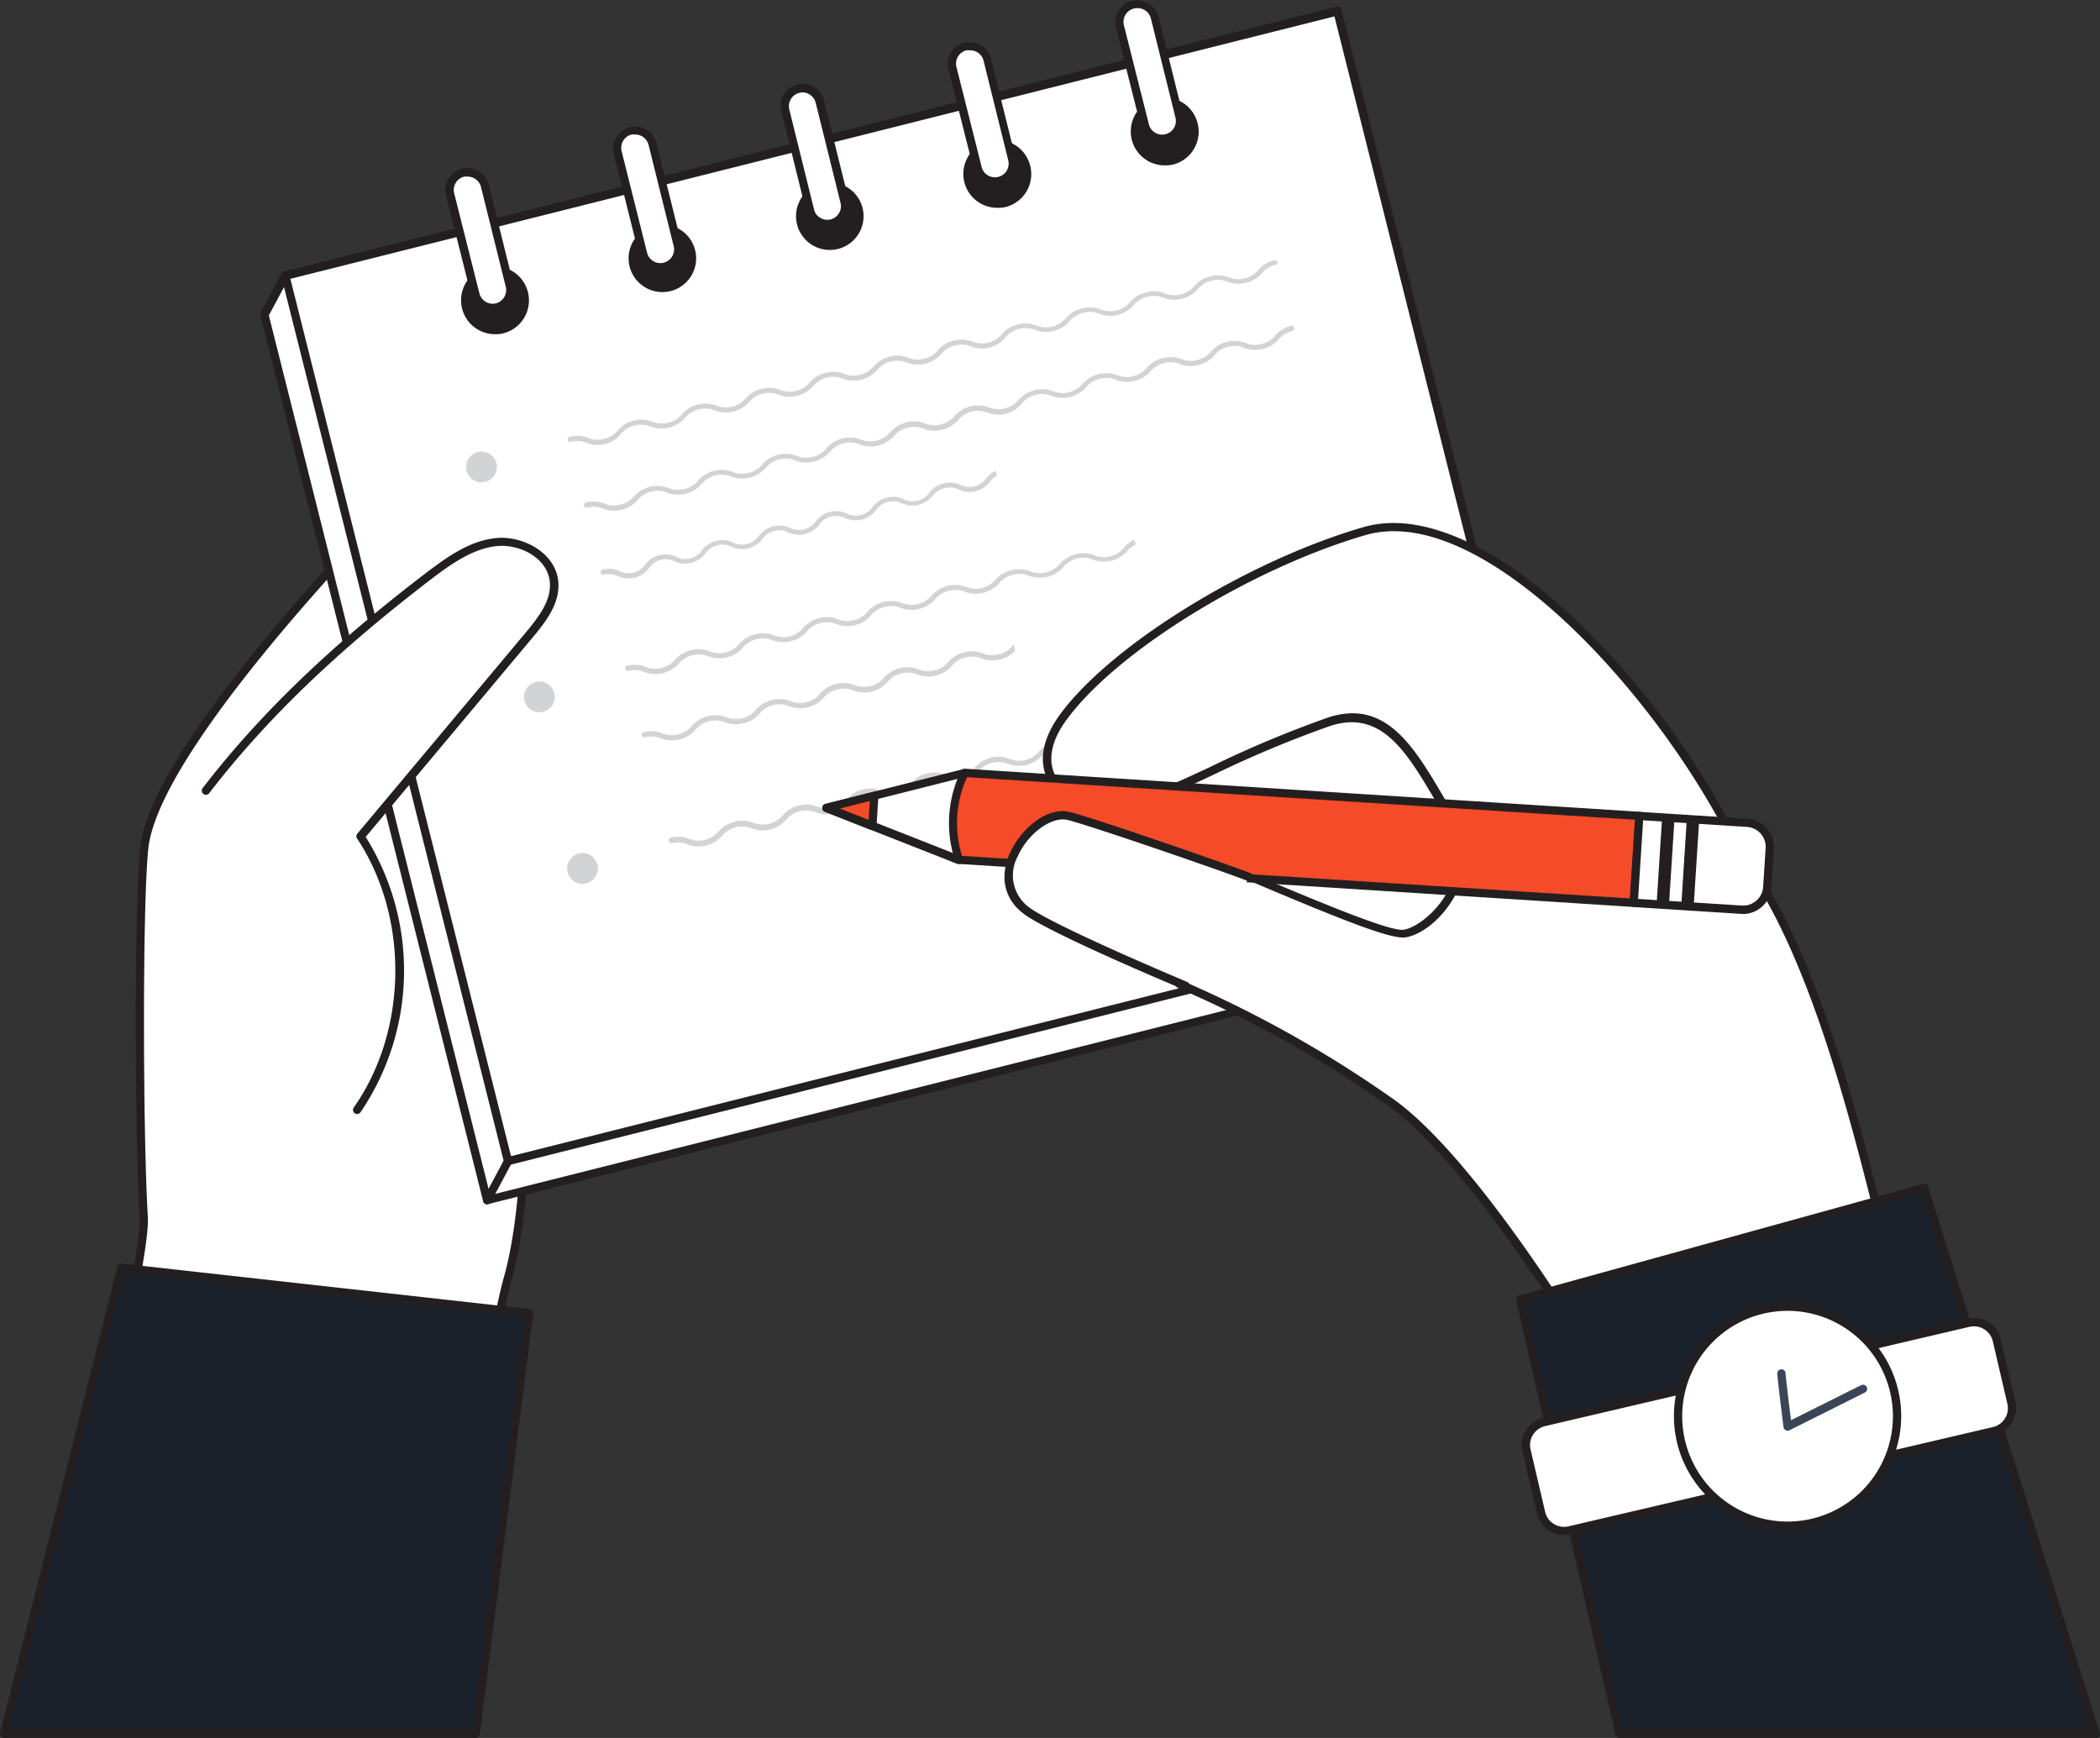<?xml version="1.0" encoding="UTF-8" standalone="no"?>
<svg
   xmlns:dc="http://purl.org/dc/elements/1.1/"
   xmlns:cc="http://creativecommons.org/ns#"
   xmlns:rdf="http://www.w3.org/1999/02/22-rdf-syntax-ns#"
   xmlns:svg="http://www.w3.org/2000/svg"
   xmlns="http://www.w3.org/2000/svg"
   xmlns:sodipodi="http://sodipodi.sourceforge.net/DTD/sodipodi-0.dtd"
   xmlns:inkscape="http://www.inkscape.org/namespaces/inkscape"
   id="_290_note_taking_flatline"
   data-name="#290_note_taking_flatline"
   viewBox="0 0 253.735 209.983"
   version="1.1"
   sodipodi:docname="notes.svg"
   width="253.735"
   height="209.983"
   inkscape:version="1.0.1 (3bc2e813f5, 2020-09-07, custom)">
  <rect x="0" y="0" width="253.735" height="209.983" fill="#333333" stroke="none"/>
  <defs
     id="defs129" />
  <sodipodi:namedview
     pagecolor="#ffffff"
     bordercolor="#666666"
     borderopacity="1"
     objecttolerance="10"
     gridtolerance="10"
     guidetolerance="10"
     inkscape:pageopacity="0"
     inkscape:pageshadow="2"
     inkscape:window-width="1920"
     inkscape:window-height="1056"
     id="namedview127"
     showgrid="false"
     fit-margin-top="0"
     fit-margin-left="0"
     fit-margin-right="0"
     fit-margin-bottom="0"
     inkscape:zoom="1.8479057"
     inkscape:cx="-6.1594238"
     inkscape:cy="110.4455"
     inkscape:window-x="0"
     inkscape:window-y="0"
     inkscape:window-maximized="1"
     inkscape:current-layer="_290_note_taking_flatline" />
  <path
     d="m 52.794,200.401 c 0,0 6.37,-38.09 8.59,-46 7.13,-25.53 -5,-101.43 -5,-102.19 0,-0.76 -37.49,35.77 -38.97,50.32 -0.71,7 -0.66,34.55 -0.05,44.53 0.39,6.24 -10.39,48.42 -10.39,48.42 z"
     fill="#ffffff"
     id="path2" />
  <path
     d="m 52.794,200.901 h -0.06 l -45.82,-4.92 a 0.47,0.47 0 0 1 -0.35,-0.21 0.5,0.5 0 0 1 -0.08,-0.41 c 0.11,-0.42 10.76,-42.18 10.38,-48.27 -0.59,-9.69 -0.66,-37.53 0.05,-44.61 0.78,-7.7 11.24,-21 19.88,-30.89 7.7,-8.78 18.65,-19.91 19.58,-19.91 v 0 a 0.52,0.52 0 0 1 0.48,0.52 c 0,0.1 0.13,1 0.31,2.2 7.19,49.65 8.86,85.2 4.69,100.11 -2.18,7.82 -8.52,45.59 -8.58,46 a 0.49,0.49 0 0 1 -0.48,0.39 z m -45.2,-5.85 44.78,4.8 c 0.74,-4.38 6.46,-38.22 8.53,-45.61 4.13,-14.78 2.45,-50.18 -4.72,-99.7 -0.09,-0.65 -0.16,-1.11 -0.21,-1.45 -4.93,4.3 -36.73,36.31 -38.06,49.49 -0.72,7 -0.64,34.79 -0.05,44.45 0.37,5.95 -8.94,42.79 -10.27,48.02 z"
     fill="#231f20"
     id="path4" />
  <polygon
     points="269.35,153.34 266.82,158.06 139.71,190.03 112.8,83.06 115.33,78.35 "
     fill="#ffffff"
     id="polygon6"
     transform="translate(-80.846,-45.019)" />
  <path
     d="m 58.864,145.511 a 0.5,0.5 0 0 1 -0.49,-0.38 l -26.9,-107 a 0.5,0.5 0 0 1 0,-0.36 l 2.52,-4.72 a 0.5,0.5 0 0 1 0.66,-0.21 l 154,75 a 0.48,0.48 0 0 1 0.26,0.3 0.53,0.53 0 0 1 0,0.39 l -2.52,4.71 a 0.5,0.5 0 0 1 -0.32,0.25 l -127.12,32 z m -26.38,-107.4 26.74,106.29 126.42,-31.79 2.17,-4.07 -153.12,-74.56 z"
     fill="#231f20"
     id="path8" />
  <rect
     x="25.31"
     y="40.718"
     width="131.08"
     height="110.3"
     transform="rotate(-14.12)"
     fill="#ffffff"
     id="rect10" />
  <path
     d="m 61.384,140.791 a 0.48,0.48 0 0 1 -0.26,-0.07 0.56,0.56 0 0 1 -0.23,-0.31 l -26.9,-107 a 0.51,0.51 0 0 1 0.36,-0.61 l 127.12,-32 a 0.51,0.51 0 0 1 0.38,0.06 0.5,0.5 0 0 1 0.23,0.3 l 26.9,107 a 0.5,0.5 0 0 1 -0.36,0.61 l -127.12,32 z m -26.3,-107.1 26.66,106 126.15,-31.71 -26.66,-106 z"
     fill="#231f20"
     id="path12" />
  <circle
     cx="59.784"
     cy="36.281"
     r="3.6"
     fill="#231f20"
     id="circle14" />
  <path
     d="m 59.784,40.381 a 4.1,4.1 0 1 1 4,-5.1 v 0 a 4.1,4.1 0 0 1 -3,5 3.87,3.87 0 0 1 -1,0.1 z m 0,-7.2 a 2.84,2.84 0 0 0 -0.76,0.1 3.07,3.07 0 1 0 0.76,-0.1 z"
     fill="#231f20"
     id="path16" />
  <rect
     x="47.02"
     y="33.924"
     width="4.32"
     height="16.79"
     rx="2.16"
     transform="rotate(-14.12)"
     fill="#ffffff"
     id="rect18" />
  <path
     d="m 59.534,37.761 a 2.67,2.67 0 0 1 -2.58,-2 l -3.05,-12.1 a 2.661,2.661 0 1 1 5.16,-1.3 l 3,12.1 a 2.66,2.66 0 0 1 -1.91,3.22 v 0 a 2.8,2.8 0 0 1 -0.62,0.08 z m 0.52,-0.57 z m -3.57,-15.85 a 1.83,1.83 0 0 0 -0.4,0 1.66,1.66 0 0 0 -1.21,2 l 3.05,12.1 a 1.66,1.66 0 0 0 2,1.21 v 0 a 1.67,1.67 0 0 0 1,-0.76 1.64,1.64 0 0 0 0.18,-1.26 l -3,-12.09 a 1.66,1.66 0 0 0 -1.62,-1.2 z"
     fill="#231f20"
     id="path20" />
  <circle
     cx="80.014"
     cy="31.191"
     r="3.6"
     fill="#231f20"
     id="circle22" />
  <path
     d="m 80.014,35.291 a 4.08,4.08 0 1 1 1,-0.12 4.34,4.34 0 0 1 -1,0.12 z m 0,-7.19 a 3.29,3.29 0 0 0 -0.76,0.09 3.11,3.11 0 1 0 0.76,-0.09 z"
     fill="#231f20"
     id="path24" />
  <rect
     x="67.878"
     y="33.931"
     width="4.32"
     height="16.79"
     rx="2.16"
     transform="rotate(-14.12)"
     fill="#ffffff"
     id="rect26" />
  <path
     d="m 79.764,32.671 a 2.67,2.67 0 0 1 -2.58,-2 l -3.03,-12.11 a 2.661,2.661 0 0 1 5.16,-1.3 l 3,12.1 a 2.67,2.67 0 0 1 -1.93,3.23 v 0 a 2.8,2.8 0 0 1 -0.62,0.08 z m 0.52,-0.57 z m -3.57,-15.85 a 1.83,1.83 0 0 0 -0.4,0 1.67,1.67 0 0 0 -1.21,2 l 3.05,12.16 a 1.66,1.66 0 1 0 3.21,-0.81 l -3,-12.09 a 1.67,1.67 0 0 0 -1.65,-1.26 z"
     fill="#231f20"
     id="path28" />
  <circle
     cx="100.244"
     cy="26.101"
     r="3.6"
     fill="#231f20"
     id="circle30" />
  <path
     d="m 100.244,30.201 a 4.08,4.08 0 1 1 1,-0.12 4.34,4.34 0 0 1 -1,0.12 z m 0,-7.19 a 3.29,3.29 0 0 0 -0.76,0.09 3.11,3.11 0 0 0 -2.25,3.76 3.1,3.1 0 1 0 6,-1.51 v 0 a 3.05,3.05 0 0 0 -1.41,-1.9 3.1,3.1 0 0 0 -1.58,-0.47 z"
     fill="#231f20"
     id="path32" />
  <rect
     x="88.736"
     y="33.927"
     width="4.32"
     height="16.79"
     rx="2.16"
     transform="rotate(-14.12)"
     fill="#ffffff"
     id="rect34" />
  <path
     d="m 99.984,27.581 a 2.66,2.66 0 0 1 -1.36,-0.38 2.6,2.6 0 0 1 -1.21,-1.63 l -3,-12.1 a 2.66,2.66 0 1 1 5.16,-1.29 l 3,12.09 a 2.64,2.64 0 0 1 -1.93,3.23 2.82,2.82 0 0 1 -0.66,0.08 z m -3,-16.42 a 1.4,1.4 0 0 0 -0.41,0.06 1.66,1.66 0 0 0 -1.21,2 l 3,12.1 a 1.57,1.57 0 0 0 0.75,1 1.64,1.64 0 0 0 1.26,0.19 v 0 a 1.67,1.67 0 0 0 1,-0.76 1.61,1.61 0 0 0 0.18,-1.25 l -3,-12.1 a 1.67,1.67 0 0 0 -0.76,-1 1.6,1.6 0 0 0 -0.84,-0.24 z"
     fill="#231f20"
     id="path36" />
  <circle
     cx="120.474"
     cy="21.021"
     r="3.6"
     fill="#231f20"
     id="circle38" />
  <path
     d="m 120.474,25.111 a 4.1,4.1 0 1 1 4,-5.09 v 0 a 4.1,4.1 0 0 1 -3,5 4.34,4.34 0 0 1 -1,0.09 z m 0,-7.19 a 3.29,3.29 0 0 0 -0.76,0.09 3.1,3.1 0 0 0 -2.24,3.76 3.1,3.1 0 0 0 3.75,2.21 3.09,3.09 0 0 0 2.25,-3.76 v 0 a 3.1,3.1 0 0 0 -3,-2.3 z"
     fill="#231f20"
     id="path40" />
  <rect
     x="109.594"
     y="33.924"
     width="4.32"
     height="16.79"
     rx="2.16"
     transform="rotate(-14.12)"
     fill="#ffffff"
     id="rect42" />
  <path
     d="m 120.214,22.491 a 2.64,2.64 0 0 1 -1.36,-0.38 2.6,2.6 0 0 1 -1.21,-1.63 l -3.05,-12.1 a 2.68,2.68 0 0 1 0.3,-2 2.63,2.63 0 0 1 1.63,-1.21 2.69,2.69 0 0 1 2,0.29 2.65,2.65 0 0 1 1.21,1.64 l 3,12.1 a 2.64,2.64 0 0 1 -1.93,3.22 v 0 a 2.36,2.36 0 0 1 -0.59,0.07 z m -3.06,-16.41 a 1.37,1.37 0 0 0 -0.4,0 1.65,1.65 0 0 0 -1,0.75 1.69,1.69 0 0 0 -0.19,1.26 l 3.05,12.1 a 1.62,1.62 0 0 0 0.75,1 1.68,1.68 0 0 0 1.26,0.18 v 0 a 1.65,1.65 0 0 0 1.2,-2 l -3,-12.1 a 1.66,1.66 0 0 0 -1.67,-1.19 z"
     fill="#231f20"
     id="path44" />
  <circle
     cx="140.704"
     cy="15.931"
     r="3.6"
     fill="#231f20"
     id="circle46" />
  <path
     d="m 140.704,19.981 a 4.1,4.1 0 1 1 4,-5.09 v 0 a 4.1,4.1 0 0 1 -3,5 4.34,4.34 0 0 1 -1,0.09 z m 0,-7.19 a 2.84,2.84 0 0 0 -0.76,0.1 3.09,3.09 0 1 0 3.76,2.24 v 0 a 3.1,3.1 0 0 0 -3,-2.3 z"
     fill="#231f20"
     id="path48" />
  <rect
     x="130.451"
     y="33.924"
     width="4.32"
     height="16.79"
     rx="2.16"
     transform="rotate(-14.12)"
     fill="#ffffff"
     id="rect50" />
  <path
     d="m 140.444,17.401 a 2.65,2.65 0 0 1 -2.57,-2 l -3.05,-12.09 a 2.661,2.661 0 0 1 5.16,-1.3 l 3,12.1 a 2.65,2.65 0 0 1 -1.93,3.22 v 0 a 2.36,2.36 0 0 1 -0.61,0.07 z m 0.53,-0.56 z m -3.57,-15.86 a 1.83,1.83 0 0 0 -0.4,0.05 1.66,1.66 0 0 0 -1.21,2 l 3.05,12.1 a 1.66,1.66 0 0 0 3.21,-0.81 l -3,-12.1 a 1.66,1.66 0 0 0 -1.65,-1.24 z"
     fill="#231f20"
     id="path52" />
  <line
     x1="61.384"
     y1="140.291"
     x2="58.864"
     y2="145.011"
     fill="#ffffff"
     id="line54" />
  <path
     d="m 58.864,145.511 a 0.53,0.53 0 0 1 -0.24,-0.06 0.5,0.5 0 0 1 -0.2,-0.68 l 2.52,-4.71 a 0.49,0.49 0 0 1 0.67,-0.21 0.5,0.5 0 0 1 0.21,0.68 l -2.52,4.72 a 0.52,0.52 0 0 1 -0.44,0.26 z"
     fill="#231f20"
     id="path56" />
  <circle
     cx="58.184"
     cy="56.421"
     r="1.86"
     fill="#d1d3d4"
     id="circle58" />
  <path
     d="m 150.564,34.161 a 3.62,3.62 0 0 1 -2.27,-0.13 3,3 0 0 0 -1.92,-0.12 2.94,2.94 0 0 0 -1.63,1 3.63,3.63 0 0 1 -1.94,1.19 3.59,3.59 0 0 1 -2.26,-0.13 3,3 0 0 0 -1.92,-0.12 2.94,2.94 0 0 0 -1.63,1 3.64,3.64 0 0 1 -1.93,1.19 3.69,3.69 0 0 1 -2.27,-0.13 2.88,2.88 0 0 0 -1.91,-0.12 3,3 0 0 0 -1.64,1 3.6,3.6 0 0 1 -1.93,1.19 3.69,3.69 0 0 1 -2.27,-0.13 3.15,3.15 0 0 0 -3.54,0.89 3.57,3.57 0 0 1 -1.94,1.24 3.53,3.53 0 0 1 -2.26,-0.13 3.15,3.15 0 0 0 -3.54,0.89 3.79,3.79 0 0 1 -4.2,1.06 3,3 0 0 0 -1.92,-0.12 2.94,2.94 0 0 0 -1.63,1 3.78,3.78 0 0 1 -4.2,1.06 3.15,3.15 0 0 0 -3.54,0.89 3.79,3.79 0 0 1 -4.2,1.06 2.92,2.92 0 0 0 -1.92,-0.12 2.89,2.89 0 0 0 -1.63,1 3.76,3.76 0 0 1 -4.2,1 3.18,3.18 0 0 0 -3.54,0.9 3.57,3.57 0 0 1 -1.94,1.18 3.53,3.53 0 0 1 -2.26,-0.13 3.15,3.15 0 0 0 -3.54,0.89 3.61,3.61 0 0 1 -1.89,1.23 3.51,3.51 0 0 1 -2.26,-0.13 3,3 0 0 0 -1.92,-0.12 0.314,0.314 0 1 1 -0.15,-0.61 3.51,3.51 0 0 1 2.26,0.13 3.16,3.16 0 0 0 3.55,-0.89 3.64,3.64 0 0 1 1.93,-1.19 3.69,3.69 0 0 1 2.27,0.13 3.15,3.15 0 0 0 3.54,-0.89 3.64,3.64 0 0 1 1.93,-1.19 3.69,3.69 0 0 1 2.27,0.13 3.15,3.15 0 0 0 3.54,-0.89 3.61,3.61 0 0 1 1.89,-1.14 3.52,3.52 0 0 1 2.26,0.13 3,3 0 0 0 1.92,0.12 3,3 0 0 0 1.63,-1 3.78,3.78 0 0 1 4.2,-1.06 3.15,3.15 0 0 0 3.54,-0.89 3.67,3.67 0 0 1 1.94,-1.19 3.58,3.58 0 0 1 2.26,0.13 3,3 0 0 0 1.92,0.12 2.94,2.94 0 0 0 1.63,-1 3.64,3.64 0 0 1 1.93,-1.19 3.69,3.69 0 0 1 2.27,0.13 3.15,3.15 0 0 0 3.54,-0.89 3.63,3.63 0 0 1 1.94,-1.19 3.58,3.58 0 0 1 2.26,0.14 3.19,3.19 0 0 0 3.55,-0.9 3.8,3.8 0 0 1 4.2,-1.05 3,3 0 0 0 1.91,0.12 3,3 0 0 0 1.63,-1 3.55,3.55 0 0 1 1.94,-1.19 3.51,3.51 0 0 1 2.26,0.13 3,3 0 0 0 1.92,0.12 2.94,2.94 0 0 0 1.63,-1 3.8,3.8 0 0 1 4.21,-1.06 3,3 0 0 0 1.91,0.12 3,3 0 0 0 1.64,-1 3.52,3.52 0 0 1 1.93,-1.19 0.33,0.33 0 0 1 0.39,0.23 0.31,0.31 0 0 1 -0.21,0.31 3,3 0 0 0 -1.64,1 3.6,3.6 0 0 1 -1.95,1.18 z"
     fill="#d1d3d4"
     id="path60" />
  <path
     d="m 152.574,42.151 a 3.55,3.55 0 0 1 -2.27,-0.13 2.93,2.93 0 0 0 -1.92,-0.11 2.89,2.89 0 0 0 -1.63,1 3.57,3.57 0 0 1 -1.94,1.18 3.53,3.53 0 0 1 -2.26,-0.11 3.14,3.14 0 0 0 -3.55,0.9 3.8,3.8 0 0 1 -4.2,1 3,3 0 0 0 -1.91,-0.12 3,3 0 0 0 -1.64,1 3.77,3.77 0 0 1 -4.19,1.06 3,3 0 0 0 -1.92,-0.12 2.94,2.94 0 0 0 -1.63,1 3.64,3.64 0 0 1 -1.93,1.28 3.69,3.69 0 0 1 -2.27,-0.13 3.15,3.15 0 0 0 -3.54,0.89 3.79,3.79 0 0 1 -4.2,1.06 2.92,2.92 0 0 0 -1.92,-0.12 2.89,2.89 0 0 0 -1.63,1 3.8,3.8 0 0 1 -4.2,1 3.18,3.18 0 0 0 -3.54,0.9 3.61,3.61 0 0 1 -1.94,1.18 3.52,3.52 0 0 1 -2.26,-0.13 3,3 0 0 0 -1.92,-0.12 2.94,2.94 0 0 0 -1.63,1 3.78,3.78 0 0 1 -4.2,1.06 3.15,3.15 0 0 0 -3.54,0.89 3.79,3.79 0 0 1 -4.2,1.06 2.89,2.89 0 0 0 -1.91,-0.12 2.94,2.94 0 0 0 -1.63,1 3.67,3.67 0 0 1 -1.94,1.19 3.58,3.58 0 0 1 -2.26,-0.14 2.93,2.93 0 0 0 -1.92,-0.11 0.32,0.32 0 0 1 -0.38,-0.23 0.33,0.33 0 0 1 0.23,-0.39 3.65,3.65 0 0 1 2.26,0.13 2.92,2.92 0 0 0 1.92,0.12 2.89,2.89 0 0 0 1.63,-1 3.8,3.8 0 0 1 4.2,-1 3.15,3.15 0 0 0 3.54,-0.89 3.78,3.78 0 0 1 4.2,-1.06 3,3 0 0 0 1.91,0.12 3,3 0 0 0 1.64,-1 3.6,3.6 0 0 1 1.93,-1.19 3.65,3.65 0 0 1 2.26,0.13 3,3 0 0 0 1.92,0.12 2.94,2.94 0 0 0 1.63,-1 3.64,3.64 0 0 1 1.93,-1.22 3.69,3.69 0 0 1 2.27,0.13 3.15,3.15 0 0 0 3.54,-0.89 3.61,3.61 0 0 1 1.94,-1.18 3.51,3.51 0 0 1 2.26,0.13 2.93,2.93 0 0 0 1.92,0.11 2.89,2.89 0 0 0 1.63,-1 3.8,3.8 0 0 1 4.2,-1.05 3.15,3.15 0 0 0 3.54,-0.89 3.63,3.63 0 0 1 1.94,-1.19 3.59,3.59 0 0 1 2.26,0.13 3.16,3.16 0 0 0 3.55,-0.89 3.64,3.64 0 0 1 1.93,-1.19 3.69,3.69 0 0 1 2.27,0.13 3,3 0 0 0 1.91,0.12 3,3 0 0 0 1.64,-1 3.6,3.6 0 0 1 1.93,-1.19 3.69,3.69 0 0 1 2.27,0.13 3.15,3.15 0 0 0 3.54,-0.89 3.63,3.63 0 0 1 1.94,-1.19 3.69,3.69 0 0 1 2.27,0.13 2.88,2.88 0 0 0 1.91,0.12 3,3 0 0 0 1.64,-1 3.64,3.64 0 0 1 1.93,-1.19 0.32,0.32 0 0 1 0.39,0.23 0.33,0.33 0 0 1 -0.22,0.38 3,3 0 0 0 -1.64,1 3.53,3.53 0 0 1 -1.94,1.17 z"
     fill="#d1d3d4"
     id="path62" />
  <path
     d="m 120.294,56.881 a 3.26,3.26 0 0 0 -1.16,0.94 2.47,2.47 0 0 1 -3.07,0.78 2.93,2.93 0 0 0 -2.07,-0.19 3,3 0 0 0 -1.72,1.14 2.37,2.37 0 0 1 -1.4,0.94 2.34,2.34 0 0 1 -1.68,-0.17 3,3 0 0 0 -2.06,-0.19 3,3 0 0 0 -1.73,1.15 2.37,2.37 0 0 1 -1.4,0.94 2.34,2.34 0 0 1 -1.68,-0.17 3,3 0 0 0 -2.06,-0.19 3,3 0 0 0 -1.73,1.15 2.37,2.37 0 0 1 -1.4,0.94 2.4,2.4 0 0 1 -1.68,-0.17 3.13,3.13 0 0 0 -3.79,1 2.33,2.33 0 0 1 -1.4,0.94 2.36,2.36 0 0 1 -1.68,-0.16 2.94,2.94 0 0 0 -2.06,-0.2 3.07,3.07 0 0 0 -1.72,1.15 2.41,2.41 0 0 1 -1.4,0.94 2.34,2.34 0 0 1 -1.68,-0.17 3,3 0 0 0 -2.06,-0.19 3,3 0 0 0 -1.73,1.15 2.37,2.37 0 0 1 -1.4,0.94 2.41,2.41 0 0 1 -1.68,-0.17 3,3 0 0 0 -2.06,-0.19 0.31,0.31 0 0 0 -0.23,0.38 0.32,0.32 0 0 0 0.39,0.23 2.37,2.37 0 0 1 1.67,0.17 3.12,3.12 0 0 0 3.79,-0.95 2.34,2.34 0 0 1 1.4,-1 2.4,2.4 0 0 1 1.68,0.17 3.13,3.13 0 0 0 3.79,-1 2.37,2.37 0 0 1 1.4,-0.94 2.41,2.41 0 0 1 1.68,0.16 2.94,2.94 0 0 0 2.06,0.2 3,3 0 0 0 1.72,-1.15 2.41,2.41 0 0 1 1.4,-0.94 2.34,2.34 0 0 1 1.68,0.17 3,3 0 0 0 2.06,0.19 3,3 0 0 0 1.73,-1.15 2.37,2.37 0 0 1 1.4,-0.94 2.4,2.4 0 0 1 1.68,0.17 3.13,3.13 0 0 0 3.79,-1 2.47,2.47 0 0 1 3.08,-0.78 3.13,3.13 0 0 0 3.79,-1 2.37,2.37 0 0 1 1.4,-0.83 2.41,2.41 0 0 1 1.68,0.16 2.94,2.94 0 0 0 2.06,0.2 3,3 0 0 0 1.72,-1.15 2.82,2.82 0 0 1 0.83,-0.73 z"
     fill="#d1d3d4"
     id="path64" />
  <circle
     cx="65.174"
     cy="84.201"
     r="1.86"
     fill="#d1d3d4"
     id="circle66" />
  <path
     d="m 137.034,65.211 a 3.7,3.7 0 0 0 -1.25,1 3,3 0 0 1 -1.64,1 3,3 0 0 1 -1.91,-0.12 3.78,3.78 0 0 0 -4.2,1.06 3,3 0 0 1 -1.63,1 3,3 0 0 1 -1.91,-0.12 3.8,3.8 0 0 0 -4.2,1 3.16,3.16 0 0 1 -3.55,0.89 3.79,3.79 0 0 0 -4.2,1.06 3.15,3.15 0 0 1 -3.54,0.89 3.69,3.69 0 0 0 -2.27,-0.13 3.6,3.6 0 0 0 -1.93,1.19 3,3 0 0 1 -1.63,1 3,3 0 0 1 -1.92,-0.12 3.53,3.53 0 0 0 -2.26,-0.13 3.57,3.57 0 0 0 -1.94,1.19 3.15,3.15 0 0 1 -3.54,0.89 3.8,3.8 0 0 0 -4.2,1.05 2.89,2.89 0 0 1 -1.63,1 2.93,2.93 0 0 1 -1.92,-0.11 3.75,3.75 0 0 0 -4.19,1 3,3 0 0 1 -1.63,1 2.92,2.92 0 0 1 -1.92,-0.12 3.66,3.66 0 0 0 -2.26,-0.13 0.32,0.32 0 0 0 -0.23,0.38 0.31,0.31 0 0 0 0.38,0.23 3,3 0 0 1 1.91,0.12 3.8,3.8 0 0 0 4.2,-1 3.16,3.16 0 0 1 3.55,-0.89 3.79,3.79 0 0 0 4.2,-1.06 3.15,3.15 0 0 1 3.54,-0.89 3.79,3.79 0 0 0 4.2,-1.06 3.15,3.15 0 0 1 3.54,-0.89 3.55,3.55 0 0 0 2.27,0.13 3.48,3.48 0 0 0 1.93,-1.19 3.16,3.16 0 0 1 3.55,-0.89 3.53,3.53 0 0 0 2.26,0.13 3.57,3.57 0 0 0 1.94,-1.18 3.18,3.18 0 0 1 3.54,-0.9 3.55,3.55 0 0 0 2.27,0.13 3.61,3.61 0 0 0 1.94,-1.18 3.15,3.15 0 0 1 3.54,-0.89 3.79,3.79 0 0 0 4.2,-1.06 3.15,3.15 0 0 1 3.54,-0.89 3.78,3.78 0 0 0 4.2,-1.06 3.2,3.2 0 0 1 1,-0.76 z"
     fill="#d1d3d4"
     id="path68" />
  <path
     d="m 122.464,77.891 -0.16,0.17 a 2.94,2.94 0 0 1 -1.63,1 3,3 0 0 1 -1.92,-0.12 3.79,3.79 0 0 0 -4.2,1.06 3,3 0 0 1 -1.63,1 3,3 0 0 1 -1.91,-0.12 3.8,3.8 0 0 0 -4.2,1 3.19,3.19 0 0 1 -3.55,0.9 3.58,3.58 0 0 0 -2.26,-0.14 3.63,3.63 0 0 0 -1.94,1.19 2.94,2.94 0 0 1 -1.63,1 2.88,2.88 0 0 1 -1.91,-0.12 3.69,3.69 0 0 0 -2.27,-0.13 3.64,3.64 0 0 0 -1.93,1.19 3.15,3.15 0 0 1 -3.54,0.89 3.78,3.78 0 0 0 -4.2,1.06 3.16,3.16 0 0 1 -3.55,0.89 3.52,3.52 0 0 0 -2.26,-0.13 0.314,0.314 0 1 0 0.15,0.61 2.92,2.92 0 0 1 1.92,0.12 3.65,3.65 0 0 0 2.26,0.13 3.6,3.6 0 0 0 1.93,-1.19 3.16,3.16 0 0 1 3.55,-0.89 3.79,3.79 0 0 0 4.2,-1.06 3.15,3.15 0 0 1 3.54,-0.89 3.8,3.8 0 0 0 4.2,-1 2.89,2.89 0 0 1 1.63,-1 2.93,2.93 0 0 1 1.92,0.11 3.75,3.75 0 0 0 4.19,-1.05 3,3 0 0 1 1.63,-1 2.92,2.92 0 0 1 1.92,0.12 3.69,3.69 0 0 0 2.27,0.13 3.64,3.64 0 0 0 1.93,-1.19 2.94,2.94 0 0 1 1.63,-1 3,3 0 0 1 1.92,0.12 3.58,3.58 0 0 0 2.26,0.13 3.49,3.49 0 0 0 1.82,-1.07 z"
     fill="#d1d3d4"
     id="path70" />
  <circle
     cx="70.384"
     cy="104.931"
     r="1.86"
     fill="#d1d3d4"
     id="circle72" />
  <path
     d="m 81.154,101.911 a 2.83,2.83 0 0 1 1.91,0.12 3.79,3.79 0 0 0 4.2,-1.06 3.15,3.15 0 0 1 3.54,-0.89 3.69,3.69 0 0 0 2.27,0.13 3.64,3.64 0 0 0 1.93,-1.19 3.15,3.15 0 0 1 3.54,-0.89 3.55,3.55 0 0 0 2.27,0.13 3.48,3.48 0 0 0 1.93,-1.19 3.16,3.16 0 0 1 3.55,-0.89 3.53,3.53 0 0 0 2.26,0.13 3.57,3.57 0 0 0 1.94,-1.18 3.18,3.18 0 0 1 3.54,-0.9 3.76,3.76 0 0 0 4.2,-1.05 3.16,3.16 0 0 1 3.55,-0.89 3.79,3.79 0 0 0 4.2,-1.06 2.94,2.94 0 0 1 1.63,-1 c 0.11,0 0.2,0 0.3,-0.05 0,-0.21 0,-0.42 0,-0.63 a 3.83,3.83 0 0 0 -0.43,0.07 3.57,3.57 0 0 0 -1.94,1.18 3.13,3.13 0 0 1 -3.54,0.9 3.8,3.8 0 0 0 -4.2,1 3,3 0 0 1 -1.63,1 2.92,2.92 0 0 1 -1.92,-0.12 3.69,3.69 0 0 0 -2.27,-0.13 3.64,3.64 0 0 0 -1.93,1.19 2.94,2.94 0 0 1 -1.63,1 2.88,2.88 0 0 1 -1.91,-0.12 3.69,3.69 0 0 0 -2.27,-0.13 3.6,3.6 0 0 0 -1.93,1.19 3,3 0 0 1 -1.63,1 3,3 0 0 1 -1.92,-0.12 3.53,3.53 0 0 0 -2.26,-0.13 3.57,3.57 0 0 0 -1.94,1.19 3.15,3.15 0 0 1 -3.54,0.89 3.8,3.8 0 0 0 -4.2,1.05 3.18,3.18 0 0 1 -3.54,0.9 3.61,3.61 0 0 0 -2.27,-0.14 0.32,0.32 0 0 0 0.16,0.62 z"
     fill="#d1d3d4"
     id="path74" />
  <path
     d="m 24.984,95.501 c 7.62,-9.91 17,-18.34 26.89,-25.93 2.45,-1.88 5.1,-3.77 8.17,-4.09 3.07,-0.32 6.61,1.61 7,4.7 0.28,2.44 -1.38,4.6 -2.94,6.47 l -20.44,24.41 a 30.14,30.14 0 0 1 -0.43,33"
     fill="#ffffff"
     id="path76" />
  <path
     d="m 43.154,134.601 a 0.52,0.52 0 0 1 -0.29,-0.09 0.51,0.51 0 0 1 -0.12,-0.7 c 6.53,-9.28 6.71,-22.94 0.42,-32.47 a 0.51,0.51 0 0 1 0,-0.6 l 20.44,-24.41 c 1.56,-1.88 3.07,-3.89 2.82,-6.09 -0.32,-2.86 -3.65,-4.54 -6.41,-4.26 -2.76,0.28 -5.4,2.06 -7.92,4 -11.51,8.82 -20,17 -26.8,25.83 a 0.5,0.5 0 1 1 -0.79,-0.61 c 6.83,-8.87 15.4,-17.14 27,-26 2.65,-2 5.28,-3.87 8.43,-4.19 3.15,-0.32 7.11,1.69 7.51,5.14 0.29,2.59 -1.35,4.8 -3.06,6.84 l -20.2,24.13 a 30.46,30.46 0 0 1 -0.64,33.29 0.49,0.49 0 0 1 -0.39,0.19 z"
     fill="#231f20"
     id="path78" />
  <path
     d="m 227.284,147.901 -30.57,23.38 c 0,0 -16.69,-29.26 -28.4,-37.89 a 140.83,140.83 0 0 0 -25.77,-14.48 c -1.41,-3.63 -18,-20.54 -11.65,-20.2 6.35,0.34 35.3,14.71 38.85,14.11 3.55,-0.6 9.56,-7.41 5.43,-14.21 -4.13,-6.8 -7.27,-13.79 -14.59,-11.37 -11.12,3.68 -21.43,10.31 -26.43,10.44 -5,0.13 -10.81,-4.11 -5.57,-11.17 6,-8.07 21.89,-18.16 36.25,-22.33 14.36,-4.17 36.18,19.18 45.51,39 8.95,11.44 14.41,34.93 16.94,44.72 z"
     fill="#ffffff"
     id="path80" />
  <path
     d="m 196.714,171.781 h -0.1 a 0.51,0.51 0 0 1 -0.33,-0.24 c -0.17,-0.29 -16.77,-29.27 -28.27,-37.74 a 141.65,141.65 0 0 0 -25.66,-14.42 0.5,0.5 0 0 1 -0.27,-0.28 c -0.44,-1.13 -2.64,-3.87 -5,-6.77 -5.47,-6.82 -9,-11.43 -8,-13.34 a 1.71,1.71 0 0 1 1.79,-0.77 c 3.33,0.18 12.46,4 21.29,7.72 7.8,3.27 15.87,6.65 17.45,6.39 1.58,-0.26 4.26,-2.3 5.57,-5.17 a 8.53,8.53 0 0 0 -0.48,-8.28 c -0.42,-0.7 -0.84,-1.39 -1.24,-2.08 -3.53,-6 -6.58,-11.12 -12.77,-9.08 a 135.26,135.26 0 0 0 -14.18,5.94 c -5.34,2.49 -9.57,4.46 -12.36,4.53 -3.19,0.08 -6.28,-1.51 -7.51,-3.88 -0.85,-1.62 -1.27,-4.34 1.51,-8.09 6.21,-8.37 22.59,-18.46 36.52,-22.51 6.71,-2 15.63,1.83 25.12,10.62 a 97.87,97.87 0 0 1 20.99,28.65 c 8.28,10.59 13.52,31.19 16.34,42.26 0.23,0.93 0.45,1.78 0.65,2.55 a 0.5,0.5 0 0 1 -0.18,0.52 l -30.57,23.37 a 0.5,0.5 0 0 1 -0.31,0.1 z m -53.79,-53.25 a 142.07,142.07 0 0 1 25.69,14.45 c 11,8.08 25.93,33.53 28.25,37.55 l 29.86,-22.84 c -0.18,-0.69 -0.37,-1.43 -0.57,-2.23 -2.8,-11 -8,-31.52 -16.19,-41.94 l -0.06,-0.1 c -8.73,-18.59 -30.56,-42.93 -44.91,-38.77 -13.75,4 -29.89,13.93 -36,22.15 -2,2.64 -2.46,5.07 -1.44,7 1.02,1.93 3.76,3.41 6.6,3.34 2.59,-0.07 6.94,-2.09 12,-4.44 a 133.81,133.81 0 0 1 14.29,-6 c 6.95,-2.3 10.35,3.44 13.94,9.52 0.4,0.68 0.81,1.38 1.23,2.07 a 9.6,9.6 0 0 1 0.54,9.22 c -1.32,2.89 -4,5.36 -6.31,5.74 -1.74,0.3 -8,-2.24 -18,-6.46 -8.34,-3.5 -17.79,-7.48 -20.95,-7.64 -0.33,0 -0.74,0 -0.85,0.23 -0.76,1.47 4.45,8 7.89,12.26 a 50.84,50.84 0 0 1 4.99,6.89 z"
     fill="#231f20"
     id="path82" />
  <polygon
     points="186.25,144.79 180.69,142.61 186.49,141.15 197.37,138.4 196.71,148.9 "
     fill="#ffffff"
     id="polygon84"
     transform="translate(-80.846,-45.019)" />
  <path
     d="m 115.854,104.381 h -0.18 l -16,-6.3 a 0.49,0.49 0 0 1 -0.31,-0.49 0.5,0.5 0 0 1 0.37,-0.46 l 16.68,-4.21 a 0.5,0.5 0 0 1 0.62,0.52 l -0.67,10.51 a 0.51,0.51 0 0 1 -0.23,0.39 0.5,0.5 0 0 1 -0.28,0.04 z m -14.37,-6.69 13.92,5.48 0.58,-9.14 z"
     fill="#231f20"
     id="path86" />
  <path
     d="m 197.394,109.081 -81.54,-5.2 a 15.72,15.72 0 0 1 -0.69,-5.31 16,16 0 0 1 1.36,-5.19 l 81.54,5.2 z"
     fill="#687bfd"
     id="path88"
     style="fill:#f54b28;fill-opacity:1" />
  <path
     d="m 197.394,109.581 v 0 l -81.54,-5.2 a 0.49,0.49 0 0 1 -0.44,-0.34 14.45,14.45 0 0 1 0.69,-10.88 0.52,0.52 0 0 1 0.49,-0.28 l 81.53,5.2 a 0.5,0.5 0 0 1 0.47,0.53 l -0.67,10.5 a 0.49,0.49 0 0 1 -0.17,0.34 0.51,0.51 0 0 1 -0.36,0.13 z m -81.16,-6.17 80.69,5.14 0.61,-9.51 -80.69,-5.14 a 13.39,13.39 0 0 0 -0.61,9.51 z"
     fill="#231f20"
     id="path90" />
  <path
     d="m 210.438,109.893 -13.043,-0.832 0.67,-10.499 13.043,0.832 a 2.92,2.92 0 0 1 2.728,3.1 l -0.299,4.68 a 2.92,2.92 0 0 1 -3.099,2.718 z"
     fill="#ffffff"
     id="path92" />
  <path
     d="m 210.624,110.421 h -0.22 l -13,-0.83 a 0.5,0.5 0 0 1 -0.47,-0.53 l 0.67,-10.51 a 0.48,0.48 0 0 1 0.53,-0.46 l 13,0.83 a 3.4,3.4 0 0 1 3.19,3.63 l -0.29,4.68 a 3.45,3.45 0 0 1 -3.41,3.2 z m -12.7,-1.81 12.54,0.8 a 2.39,2.39 0 0 0 1.75,-0.6 2.36,2.36 0 0 0 0.82,-1.66 l 0.3,-4.68 a 2.41,2.41 0 0 0 -2.26,-2.56 l -12.54,-0.8 z"
     fill="#231f20"
     id="path94" />
  <rect
     x="206.709"
     y="85.785"
     width="1.5"
     height="10.52"
     transform="rotate(3.65)"
     fill="#231f20"
     id="rect96" />
  <rect
     x="209.697"
     y="85.784"
     width="1.5"
     height="10.52"
     transform="rotate(3.65)"
     fill="#231f20"
     id="rect98" />
  <polygon
     points="180.69,142.61 186.49,141.15 186.25,144.79 "
     fill="#687bfd"
     id="polygon100"
     style="fill:#f54b28;fill-opacity:1"
     transform="translate(-80.846,-45.019)" />
  <path
     d="m 105.404,100.271 a 0.57,0.57 0 0 1 -0.18,0 l -5.56,-2.19 a 0.49,0.49 0 0 1 -0.31,-0.49 0.5,0.5 0 0 1 0.37,-0.46 l 5.79,-1.46 a 0.49,0.49 0 0 1 0.44,0.1 0.49,0.49 0 0 1 0.18,0.42 l -0.23,3.65 a 0.48,0.48 0 0 1 -0.5,0.46 z m -3.92,-2.58 3.47,1.37 0.14,-2.28 z"
     fill="#231f20"
     id="path102" />
  <path
     d="m 143.274,119.081 c 0,0 -15.57,-6.49 -19.14,-9 -5.8,-4.07 0.87,-12.54 5,-11.52 2.91,0.71 18.61,6.14 21.83,7.38"
     fill="#ffffff"
     id="path104" />
  <path
     d="m 143.274,119.581 a 0.63,0.63 0 0 1 -0.19,0 c -0.64,-0.27 -15.67,-6.55 -19.24,-9.06 -2.47,-1.74 -3.15,-4.55 -1.79,-7.51 1.36,-2.96 4.52,-5.57 7.18,-4.91 2.88,0.71 18.63,6.15 21.89,7.41 a 0.49,0.49 0 0 1 0.29,0.64 0.51,0.51 0 0 1 -0.65,0.29 c -3.25,-1.26 -18.92,-6.66 -21.77,-7.37 -1.9,-0.47 -4.78,1.6 -6,4.35 a 4.8,4.8 0 0 0 1.46,6.29 c 3.48,2.44 18.89,8.88 19,8.94 a 0.5,0.5 0 0 1 0.27,0.66 0.49,0.49 0 0 1 -0.45,0.27 z"
     fill="#231f20"
     id="path106" />
  <polygon
     points="264.53,202.02 276.53,254.49 334.08,254.49 313.33,188.54 "
     fill="#231f20"
     id="polygon108"
     transform="translate(-80.846,-45.019)"
     style="fill:#1a212b;fill-opacity:1" />
  <path
     d="m 253.234,209.981 h -57.55 a 0.49,0.49 0 0 1 -0.49,-0.39 l -12,-52.47 a 0.5,0.5 0 0 1 0.36,-0.59 l 48.79,-13.48 a 0.5,0.5 0 0 1 0.61,0.33 l 20.76,66 a 0.52,0.52 0 0 1 -0.08,0.45 0.48,0.48 0 0 1 -0.4,0.15 z m -57.15,-1 h 56.47 l -20.4,-64.85 -47.87,13.23 z"
     fill="#231f20"
     id="path110" />
  <polygon
     points="95.55,198.18 81.38,254.49 138.35,254.49 144.8,203.67 "
     fill="#231f20"
     id="polygon112"
     transform="translate(-80.846,-45.019)"
     style="fill:#1a212b;fill-opacity:1" />
  <path
     d="M 57.504,209.981 H 0.504 a 0.51,0.51 0 0 1 -0.4,-0.19 0.51,0.51 0 0 1 -0.09,-0.43 l 14.17,-56.32 a 0.5,0.5 0 0 1 0.54,-0.37 l 49.26,5.49 a 0.5,0.5 0 0 1 0.44,0.56 l -6.45,50.82 a 0.51,0.51 0 0 1 -0.47,0.44 z m -56.35,-1 H 57.044 l 6.33,-49.88 -48.31,-5.39 z"
     fill="#231f20"
     id="path114" />
  <rect
     x="139.7"
     y="209.797"
     width="58.36"
     height="13.43"
     rx="2.84"
     transform="rotate(-13.16)"
     fill="#ffffff"
     id="rect116" />
  <path
     d="m 188.974,185.471 a 3.33,3.33 0 0 1 -3.25,-2.58 l -1.77,-7.54 a 3.36,3.36 0 0 1 0.42,-2.53 3.3,3.3 0 0 1 2.08,-1.49 l 51.29,-12 a 3.34,3.34 0 0 1 4,2.5 l 1.77,7.54 a 3.35,3.35 0 0 1 -2.49,4 l -0.12,-0.49 0.12,0.49 -51.3,12 a 3.29,3.29 0 0 1 -0.75,0.1 z m 49.53,-25.22 a 2.39,2.39 0 0 0 -0.53,0.06 l -51.3,12 a 2.38,2.38 0 0 0 -1.45,1.05 2.29,2.29 0 0 0 -0.29,1.77 l 1.76,7.54 a 2.35,2.35 0 0 0 2.81,1.75 l 51.3,-12 a 2.34,2.34 0 0 0 1.74,-2.81 l -1.76,-7.55 a 2.35,2.35 0 0 0 -2.28,-1.81 z"
     fill="#231f20"
     id="path118" />
  <circle
     cx="215.994"
     cy="171.111"
     r="13.23"
     fill="#ffffff"
     id="circle120" />
  <path
     d="m 215.994,184.831 a 13.73,13.73 0 1 1 13.72,-13.72 13.74,13.74 0 0 1 -13.72,13.72 z m 0,-26.45 a 12.73,12.73 0 1 0 12.72,12.73 12.74,12.74 0 0 0 -12.72,-12.73 z"
     fill="#231f20"
     id="path122" />
  <path
     d="m 215.994,172.861 a 0.48,0.48 0 0 1 -0.24,-0.06 0.52,0.52 0 0 1 -0.26,-0.38 c -0.13,-1 -0.75,-6 -0.75,-6.48 a 0.51,0.51 0 0 1 0.5,-0.5 0.5,0.5 0 0 1 0.5,0.5 v 0 c 0,0.29 0.37,3.38 0.66,5.65 l 8.47,-4.23 a 0.5,0.5 0 0 1 0.67,0.22 0.49,0.49 0 0 1 -0.22,0.67 l -9.11,4.56 a 0.59,0.59 0 0 1 -0.22,0.05 z m -0.25,-6.92 z"
     fill="#d1d3d4"
     id="path124"
     style="fill:#3a4656;fill-opacity:1" />
</svg>
